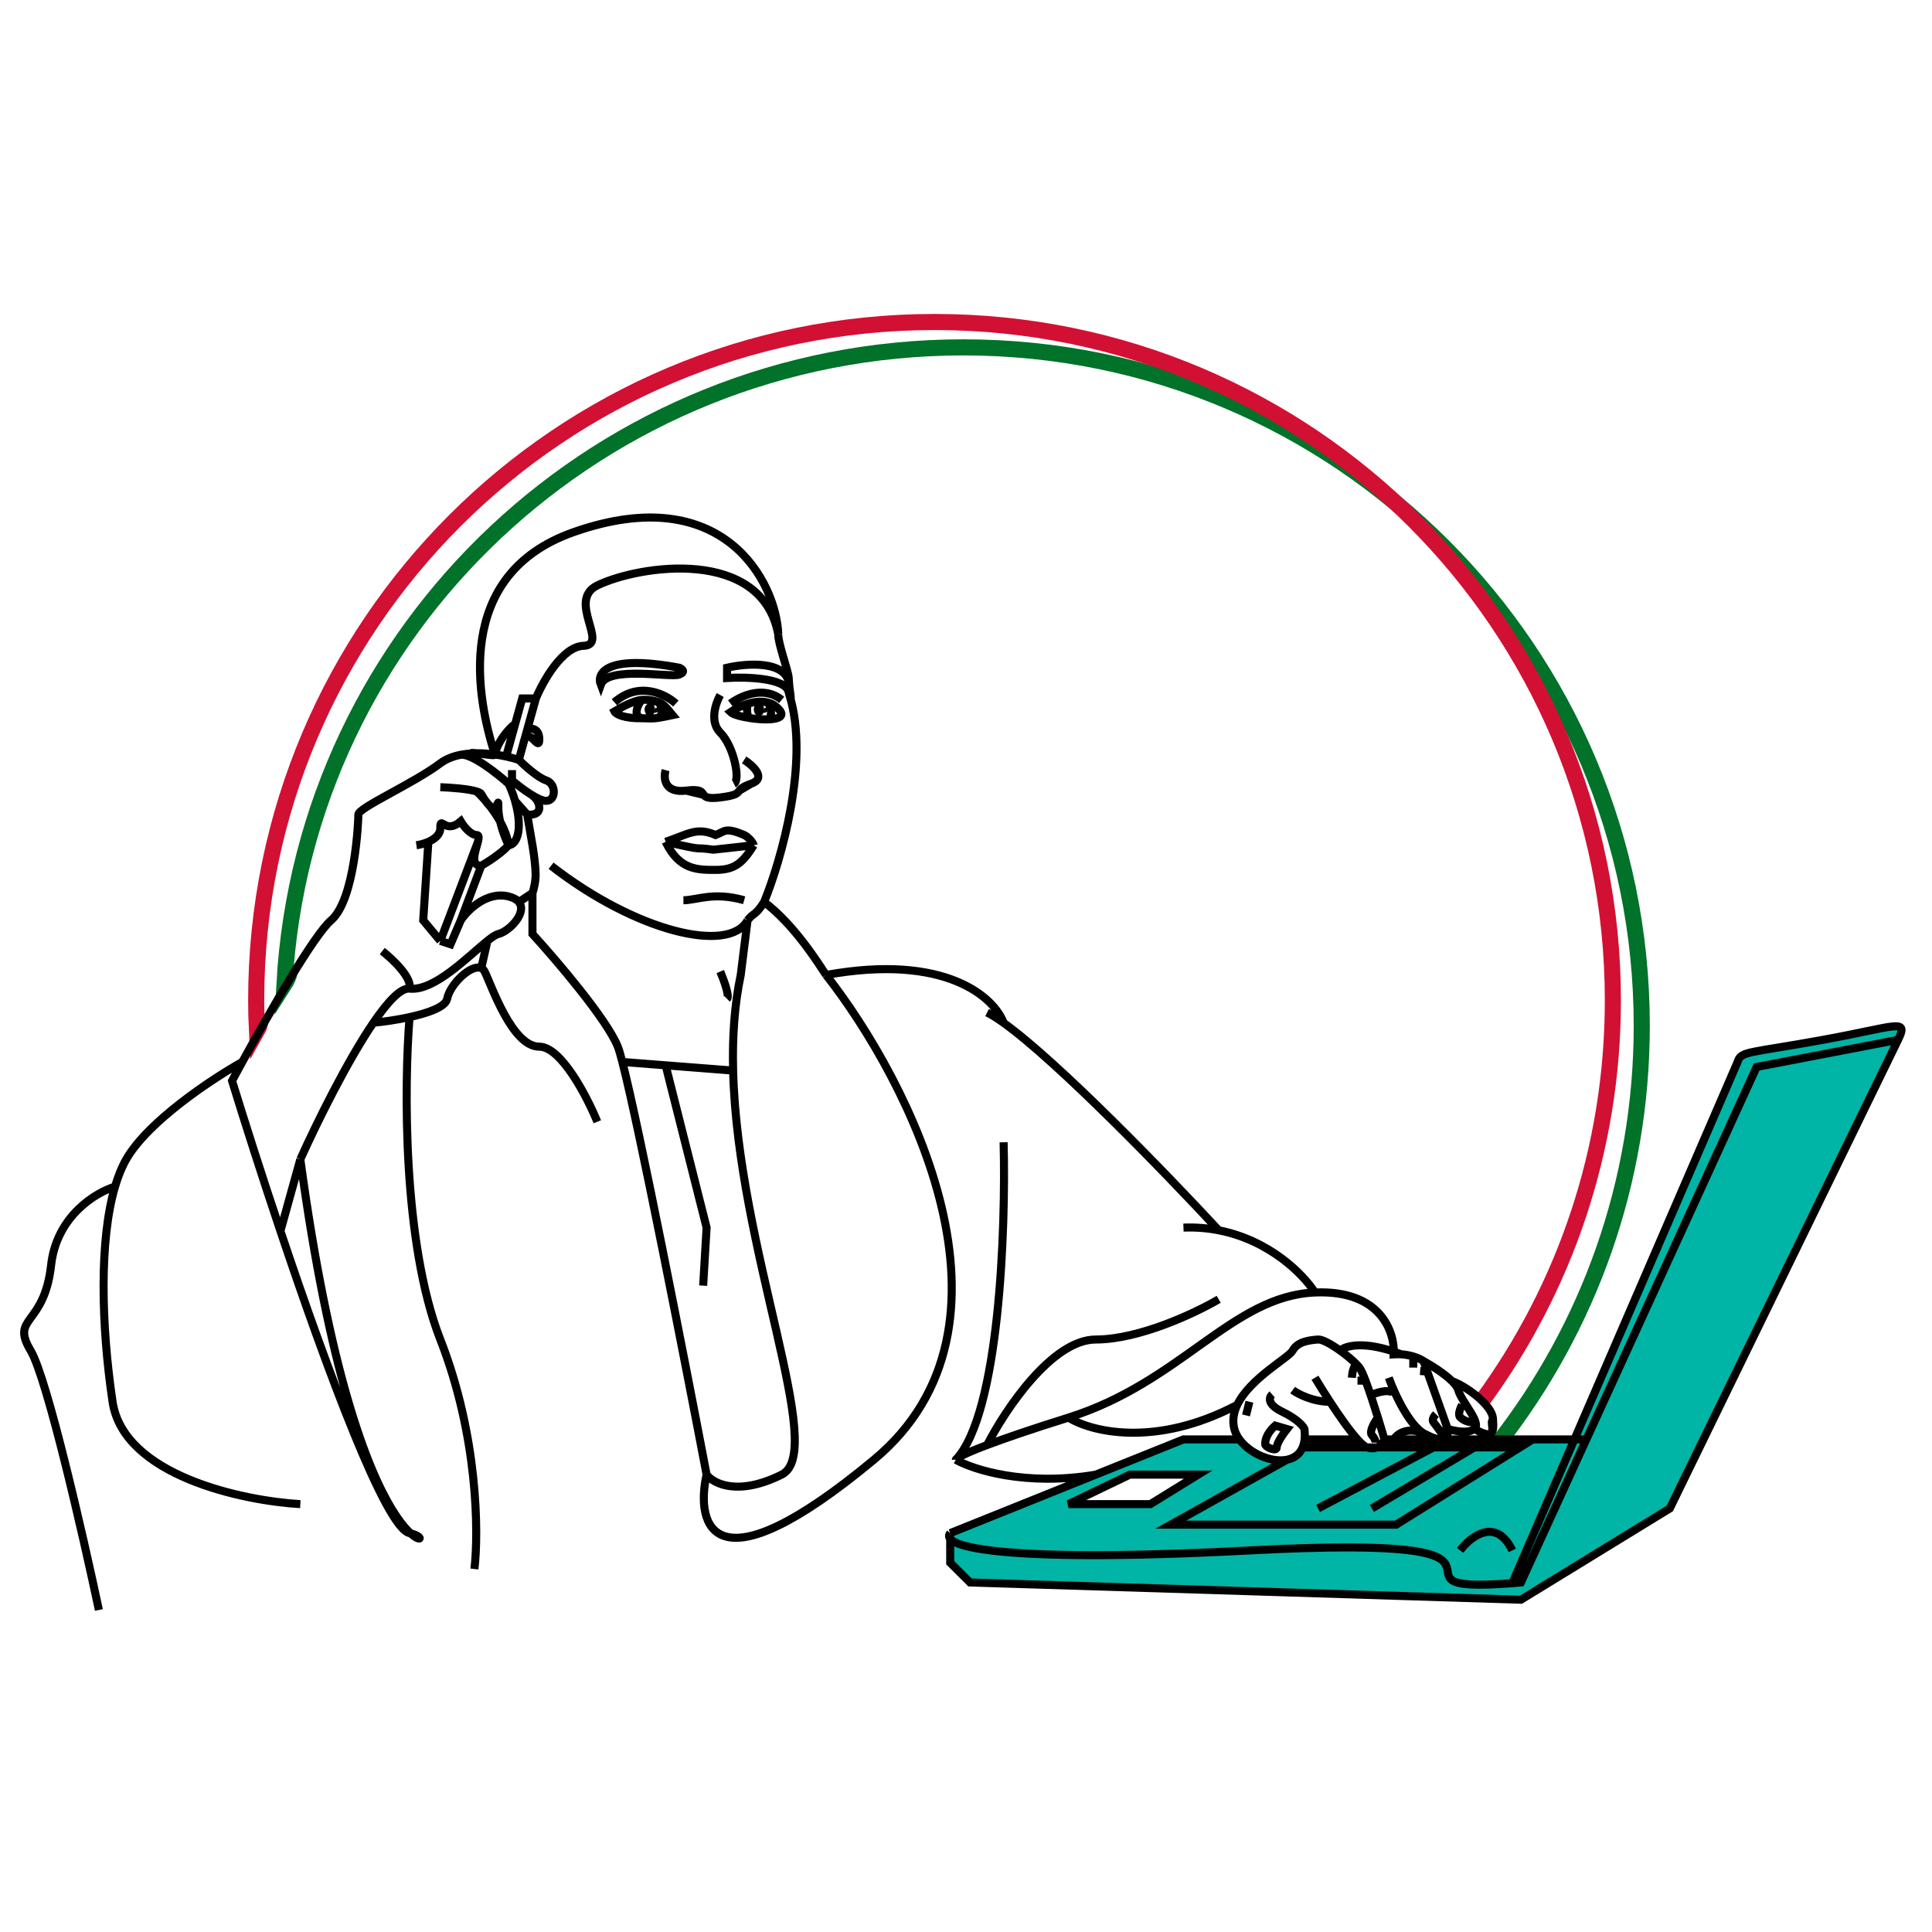 <svg width="240" height="240" viewBox="0 0 240 240" fill="none" xmlns="http://www.w3.org/2000/svg">
<path d="M186.183 179.175C197.314 164.892 203.945 146.93 203.945 127.419C203.945 80.88 166.218 43.152 119.679 43.152C74.745 43.152 37.808 77.995 35.328 122.309C35.574 121.928 36.043 121.036 35.956 120.515" stroke="#007229" stroke-width="2"/>
<path d="M184.155 173.957C194.343 160.025 200.357 142.848 200.357 124.267C200.357 77.727 162.63 40 116.091 40C69.552 40 31.824 77.727 31.824 124.267C31.824 125.615 31.856 126.739 31.919 128.072C32.133 127.692 32.489 126.963 32.205 126.659" stroke="#D21034" stroke-width="2"/>
<path fill-rule="evenodd" clip-rule="evenodd" d="M147.146 178.792L118.731 190.242L118.307 191.515C117.968 192.532 117.883 193.635 117.883 194.059L120.851 196.604L189.131 198.724L207.791 187.274L235.782 129.596C236.347 128.748 236.969 127.137 234.934 127.476C232.898 127.815 221.928 129.879 216.697 130.869C216.273 131.293 215.255 132.65 214.577 134.686C213.898 136.721 201.571 164.938 195.493 178.792H172.167C171.46 179.498 169.877 180.488 169.199 178.792H162.413C161.848 180.205 160.038 182.609 157.324 180.912C156.193 180.629 153.931 179.809 153.931 178.792H147.146ZM148.415 183.035L142.902 186.852H133.572L139.933 183.035H148.415Z" fill="#00B4A6"/>
<path d="M118.039 190.451C116.806 191.881 122.539 194.312 155.336 192.596C195.601 190.49 168.962 198.137 187.86 196.668M118.039 190.451V194.128L120.505 196.579L188.934 198.724L207.428 187.388L235.786 129.172M118.039 190.451L136.123 183.184M235.786 129.172L218.217 132.543L197.06 178.808M235.786 129.172C237.124 126.426 235.662 127.498 226.453 129.172C217.123 130.869 216.273 130.538 215.85 131.919L187.86 196.668M197.06 178.808L188.934 196.579C188.56 196.612 188.203 196.642 187.86 196.668M197.06 178.808H190.404M171.981 178.808C171.801 179.319 171.118 180.233 169.823 179.804C169.528 179.706 169.114 179.343 168.632 178.808M171.981 178.808H173.137M171.981 178.808C171.769 178.076 171.484 177.116 171.168 176.097M163.35 171.149C163.836 171.962 164.498 173.029 165.221 174.136M158.033 173.217C157.648 173.549 157.355 174.442 159.266 175.361C161.177 176.281 161.912 177.174 162.04 177.506C162.099 177.99 162.104 178.423 162.063 178.808M160.576 172.681C161.232 173.166 163.08 174.136 165.221 174.136M165.221 174.136C166.354 175.872 167.638 177.705 168.632 178.808M168.632 178.808H162.063M162.063 178.808C162.022 179.185 161.938 179.516 161.816 179.804M153.966 178.808C153.67 178.402 153.45 177.964 153.332 177.506C153.065 176.465 153.246 175.462 153.695 174.519M153.966 178.808H147.014L136.123 183.184M153.966 178.808C155.241 180.558 157.924 181.717 159.858 181.336M173.137 178.808H173.522H190.404M173.137 178.808C173.548 178.119 174.955 177.047 177.298 178.272M177.298 178.272C179.64 179.498 179.969 178.272 179.841 177.506M177.298 178.272C175.263 177.537 173.265 173.217 172.52 171.149M179.841 177.506C180.637 177.762 182.415 178.119 183.154 177.506M179.841 177.506L179.687 177.074M176.836 169.08C177.768 169.589 179.404 170.608 180.38 171.573M176.836 169.08C176.611 168.92 176.17 168.688 175.564 168.506M176.836 169.08L177.298 170.377M166.483 167.778C165.389 166.996 164.253 166.36 163.735 166.399C162.734 166.476 161.192 166.629 160.576 167.778C160.097 168.671 155.261 171.228 153.695 174.519M166.483 167.778C167.089 167.191 169.456 166.461 174.071 168.238M166.483 167.778C167.325 168.381 168.142 169.07 168.632 169.605M174.071 168.238C173.776 168.218 173.463 168.216 173.137 168.238C173.295 165.536 171.56 160.216 163.35 160.556M174.071 168.238C174.637 168.276 175.141 168.379 175.564 168.506M170.517 173.217C171.262 172.91 172.828 172.481 173.137 173.217M183.154 177.506C184.819 178.471 185.346 178.278 185.468 177.506M183.154 177.506C183.511 177.211 183.352 176.643 183 175.972M180.38 171.573C180.775 171.964 181.062 172.345 181.151 172.681C181.388 173.575 182.439 174.903 183 175.972M180.38 171.573C181.999 172.121 185.333 174.488 185.457 176.204M185.457 176.204C185.478 176.497 185.436 175.938 185.457 176.204ZM185.457 176.204C185.497 176.717 185.522 177.167 185.468 177.506M185.457 176.204L185.319 176.671L185.389 177.506H185.468M181.613 174.519C181.408 174.902 181.074 175.744 181.382 176.051C181.767 176.434 182.384 176.664 182.769 176.664C183.077 176.664 183.052 176.203 183 175.972M178.377 175.668C178.171 175.872 177.822 176.357 178.068 176.664C178.315 176.97 178.736 177.557 178.916 177.813C179.173 177.915 179.687 178.058 179.687 177.813C179.687 177.567 179.687 177.218 179.687 177.074M179.687 177.074L177.298 170.377M171.168 176.097C170.76 176.643 170.041 177.843 170.422 178.272C170.804 178.701 170.899 179.08 170.899 179.216M171.168 176.097C170.673 174.5 170.104 172.756 169.627 171.507M167.931 171.149C167.974 170.54 168.176 169.38 168.632 169.605M168.632 169.605C168.737 169.719 168.826 169.826 168.898 169.923C169.082 170.172 169.337 170.748 169.627 171.507M169.627 171.507H168.632M175.564 168.506V169.886M177.298 170.377L176.413 170.31M154.784 175.823L155.208 174.127M163.35 160.556C153.087 160.98 146.726 171.706 132.731 176.097M163.35 160.556C161.858 158.232 157.67 154.058 151.391 152.831M132.731 176.097C135.456 177.818 143.464 179.911 153.695 174.519M132.731 176.097C128.005 177.58 124.776 178.694 122.621 179.507M118.735 181.336C120.901 182.568 127.411 184.663 136.123 183.184M118.735 181.336C118.735 181.173 119.67 180.622 122.621 179.507M118.735 181.336C124.167 175.569 124.957 152.639 124.673 141.895M147.014 152.498C148.567 152.437 150.028 152.565 151.391 152.831M151.391 161.404C148.564 163.069 141.552 166.399 136.123 166.399C130.695 166.399 124.86 175.138 122.621 179.507M151.391 152.831C144.853 145.773 131.364 131.853 124.673 127.063M122.621 125.78C123.197 126.065 123.888 126.501 124.673 127.063M124.673 127.063C123.542 123.949 117.548 118.4 102.62 121.115M102.62 121.115C112.939 134.262 128.574 164.712 108.557 181.336C88.54 197.961 86.363 189.495 87.776 183.184M102.62 121.115C101.63 119.631 98.655 114.85 94.923 112.051M87.776 183.184C88.624 184.311 91.677 185.889 97.105 183.184C102.835 180.33 91.63 155.273 91.07 132.99M87.776 183.184C84.979 168.523 79.393 139.995 77.308 131.919M92.864 114.329L92.016 121.115C91.225 124.875 90.966 128.885 91.07 132.99M92.864 114.329C93.638 113.317 93.784 113.838 94.923 112.051M92.864 114.329C90.539 118.527 79.011 115.758 68.456 107.544M96.681 78.814C96.64 79.895 97.923 83.315 97.975 84.219C97.992 84.509 98.013 84.792 98.037 85.067M96.681 78.814C94.623 67.874 79.329 70.224 74.202 72.725C70.379 74.59 75.741 80.119 72.479 80.227C69.87 80.314 67.453 84.621 66.57 86.763M96.681 78.814C96.452 72.362 89.876 59.568 71.283 66.092C56.11 71.416 59.316 87.015 61.479 93.726M66.57 86.763H64.874L63.979 89.992M66.57 86.763L65.51 90.58M64.45 94.397C65.157 95.104 66.825 96.602 67.843 96.941C69.115 97.365 69.115 99.486 67.843 99.486C67.368 99.486 66.629 99.117 65.876 98.638M64.45 94.397C64.024 94.255 63.486 94.105 62.876 93.973M64.45 94.397L64.98 92.488M63.602 96.941V95.669M63.602 96.941L63.178 97.365M63.602 96.941C64.13 97.394 65.013 98.089 65.876 98.638M63.178 97.365C61.763 96.094 58.595 93.592 57.238 93.761M63.178 97.365C63.391 97.793 63.713 98.565 63.979 99.486M63.178 104.999C63.602 104.999 64.45 104.49 64.45 102.455C64.45 101.445 64.241 100.393 63.979 99.486M63.178 104.999C62.754 104.151 61.905 102.031 61.905 100.334C61.905 98.214 61.905 102.455 59.785 98.638C59.712 98.518 59.509 98.413 59.218 98.321M63.178 104.999C62.274 106.017 60.539 107.12 59.785 107.544M63.178 104.999C62.838 102.285 60.397 99.416 59.218 98.321M82.686 104.575C85.513 103.618 86.523 102.709 88.898 103.727C90.028 103.303 90.065 102.709 92.44 103.727C92.908 103.927 93.555 104.647 93.627 104.999M82.686 104.575C88.191 105.833 85.655 105.13 88.623 105.554L93.627 104.999M82.686 104.575C84.382 108.062 86.579 108.062 88.898 108.062C91.168 108.062 92.214 107.301 93.627 104.999M82.686 95.669C82.403 96.659 82.516 98.553 85.231 98.214M85.231 98.214C87.12 97.978 87.168 98.399 87.425 98.745M85.231 98.214L87.425 98.745M93.288 97.365C95.275 96.687 93.551 95.104 92.44 94.397M93.288 97.365C92.286 97.708 92.024 97.982 91.844 98.214M93.288 97.365L91.844 98.214M89.472 86.339C88.906 87.329 88.115 89.647 89.472 91.004C91.168 92.701 92.016 96.941 91.168 97.365M92.864 87.431C92.015 87.689 91.247 88.124 90.744 88.46C91.04 88.755 92.11 89.051 93.288 89.221M92.864 87.431C92.765 87.988 92.711 89.152 93.288 89.221M92.864 87.431C93.691 87.18 94.594 87.064 95.407 87.277M93.288 89.221C94.005 89.325 94.76 89.381 95.407 89.363M98.037 85.067C98.05 85.21 98.064 85.352 98.079 85.491C98.198 86.241 98.34 87.322 98.079 86.391M98.037 85.067C97.765 82.013 92.779 82.381 90.32 82.946V84.219C92.688 84.077 97.529 84.219 97.954 85.915C98.003 86.112 98.044 86.269 98.079 86.391M79.717 86.941C78.833 87.005 77.41 87.722 76.325 88.373C76.519 88.763 77.628 89.257 79.717 89.221M79.717 86.941C79.291 87.447 78.527 88.916 79.717 89.221M79.717 86.941C80.528 86.882 81.242 87.016 81.838 87.24M79.717 89.221C80.159 89.214 80.861 89.287 81.414 89.221M81.838 87.24C82.624 87.536 83.206 88.457 83.534 88.839C82.748 89.008 82.043 89.147 81.414 89.221M81.838 87.24C82.193 87.702 82.604 89.136 81.414 89.221M30.098 131.919C33.514 125.694 39.036 116.12 41.124 114.329C44.093 111.785 44.517 102.031 44.517 101.182C44.517 100.334 51.303 97.365 54.696 94.821C55.418 94.279 56.297 93.945 57.238 93.761M30.098 131.919C29.63 132.773 29.201 133.563 28.826 134.262C30.413 139.421 32.526 146.044 34.835 152.922M30.098 131.919C26.422 133.972 18.393 139.266 15.679 144.016C15.128 144.98 14.667 146.122 14.288 147.409M37.307 186.85C30.097 186.426 15.339 183.288 13.982 174.127C12.561 164.535 12.331 154.05 14.288 147.409M14.288 147.409C11.924 148.116 7.026 151.056 6.348 157.163C5.499 164.797 1.258 163.525 3.803 167.766C5.839 171.158 10.305 190.667 12.284 199.997M37.307 144.016C44.515 197.028 55.966 191.515 50.877 190.451C47.948 189.84 40.749 170.545 34.835 152.922M37.307 144.016L34.835 152.922M37.307 144.016C39.399 139.376 43.154 131.784 46.379 127.052M50.877 122.811C49.788 122.691 48.165 124.433 46.379 127.052M50.877 122.811C53.964 123.154 58.16 118.784 60.55 116.874M50.877 122.811C51.216 121.455 48.756 119.136 47.484 118.146M57.238 114.329C58.087 113.057 60.463 110.682 63.178 111.361C63.8 111.516 64.209 111.758 64.45 112.051M57.238 114.329L59.785 107.544M57.238 114.329L55.966 117.298L54.696 116.874M59.785 107.544C58.311 107.544 59.09 105.7 59.37 104.575M94.923 112.051C97.027 106.893 100.603 94.541 98.079 86.391M46.379 127.052C47.572 126.937 49.267 126.702 50.877 126.35M74.202 139.351C72.93 136.241 69.707 130.021 66.992 130.021C63.599 130.021 61.055 122.387 60.207 120.691C60.102 120.481 59.958 120.342 59.785 120.265M59.785 120.265C58.563 119.717 55.913 122.226 55.542 124.084C55.341 125.085 53.198 125.841 50.877 126.35M59.785 120.265L60.55 116.874M60.55 116.874C61.116 116.422 61.58 116.107 61.905 116.026C63.29 115.68 65.524 113.354 64.45 112.051M64.45 112.051L66.144 110.937M66.144 110.937V116.026C69.113 119.277 75.389 126.628 76.746 130.021C76.883 130.364 77.073 131.012 77.308 131.919M66.144 110.937C66.298 110.476 66.551 109.523 66.536 108.606C66.503 106.52 65.909 103.749 65.488 101.182M50.877 126.35C50.198 134.721 50.013 154.45 54.696 166.399C59.379 178.349 59.473 190.384 58.934 194.908M77.308 131.919L82.686 132.338M91.07 132.99L82.686 132.338M82.686 132.338L87.776 152.498L87.349 159.708M57.238 93.761C57.653 93.68 58.08 93.627 58.51 93.599M54.696 97.79C55.918 97.829 58.153 97.985 59.218 98.321M51.725 104.999C52.125 104.942 52.687 104.806 53.214 104.575M53.214 104.575C53.992 104.234 54.696 103.687 54.696 102.878C54.696 101.182 55.258 103.727 57.238 102.031C57.569 102.596 58.428 103.727 59.218 103.727C59.52 103.727 59.493 104.082 59.37 104.575M53.214 104.575L52.573 114.329L54.696 116.874M54.696 116.874L59.37 104.575M62.876 93.973L63.698 91.004L63.979 89.992M62.876 93.973C62.442 93.879 61.971 93.793 61.479 93.726M58.51 93.599C58.38 93.318 61.625 94.043 61.479 93.726M58.51 93.599C59.191 93.554 59.881 93.569 60.55 93.624C60.865 93.65 61.176 93.684 61.479 93.726M61.479 93.726C61.783 92.171 63.085 90.698 63.698 90.155L63.979 89.992M65.51 90.58L64.98 92.488M65.51 90.58C65.873 90.463 66.502 90.45 66.811 91.004C66.922 91.205 66.992 91.48 66.992 91.852C66.992 93.599 65.51 89.732 64.98 92.488M65.488 101.182C65.989 101.26 66.992 101.198 66.992 100.334C66.992 99.47 66.248 98.843 65.876 98.638M65.488 101.182L63.979 99.486M95.407 87.277C95.531 87.309 95.652 87.349 95.771 87.398C96.1 87.531 96.407 87.761 96.681 88.035C97.525 88.879 96.892 89.252 95.771 89.344C95.655 89.353 95.533 89.359 95.407 89.363M95.407 87.277C95.689 87.763 96.085 88.859 95.407 89.363M87.425 98.745C87.63 99.021 87.968 99.25 89.472 99.062C91.494 98.809 91.579 98.556 91.844 98.214M89.472 120.691C89.896 121.681 90.661 123.745 90.32 124.084M190.404 178.808L188.809 179.804M159.858 181.336L145.45 189.394H173.441L188.809 179.804M159.858 181.336C160.727 181.165 161.445 180.683 161.816 179.804M181.382 192.596C182.693 190.854 185.824 188.415 187.86 192.596M161.816 179.804H178.068M188.809 179.804H183.154M183.154 179.804L170.422 187.388M183.154 179.804H178.068M163.735 187.388L178.068 179.804M90.744 87.398C91.927 86.486 94.856 85.117 97.103 86.941M83.956 87.398C82.685 86.232 79.38 84.568 76.325 87.24M84.896 111.833C86.577 111.833 88.623 110.746 92.44 111.833M158.418 177.095L159.873 177.519C159.449 178.053 158.601 179.257 158.601 179.804C158.601 180.351 157.374 179.834 157.185 179.507C157.111 179.127 157.254 178.113 158.418 177.095ZM84.382 82.946C84.736 83.088 85.231 83.455 84.382 83.794C83.322 84.219 75.476 82.669 74.628 85.067C74.083 83.653 75.271 81.25 84.382 82.946ZM148.843 183.184H140.361L132.731 186.85H142.906L148.843 183.184Z" stroke="black"/>
<path d="M94.984 87.929C94.982 87.948 94.977 87.97 94.969 87.99M94.969 87.99C94.943 88.055 94.882 88.103 94.765 87.99C94.573 87.806 94.793 87.316 94.957 87.868L94.969 87.99ZM94.363 87.868C94.418 87.949 93.993 88.989 94.363 87.868ZM94.363 87.868C94.501 89.204 93.79 87.868 94.363 87.868Z" stroke="black"/>
<path d="M81.418 87.929C81.416 87.948 81.411 87.97 81.403 87.99M81.403 87.99C81.377 88.055 81.316 88.103 81.199 87.99C81.007 87.806 81.226 87.316 81.391 87.868L81.403 87.99ZM80.797 87.868C80.852 87.949 80.426 88.989 80.797 87.868ZM80.797 87.868C80.934 89.204 80.223 87.868 80.797 87.868Z" stroke="black"/>
</svg>
